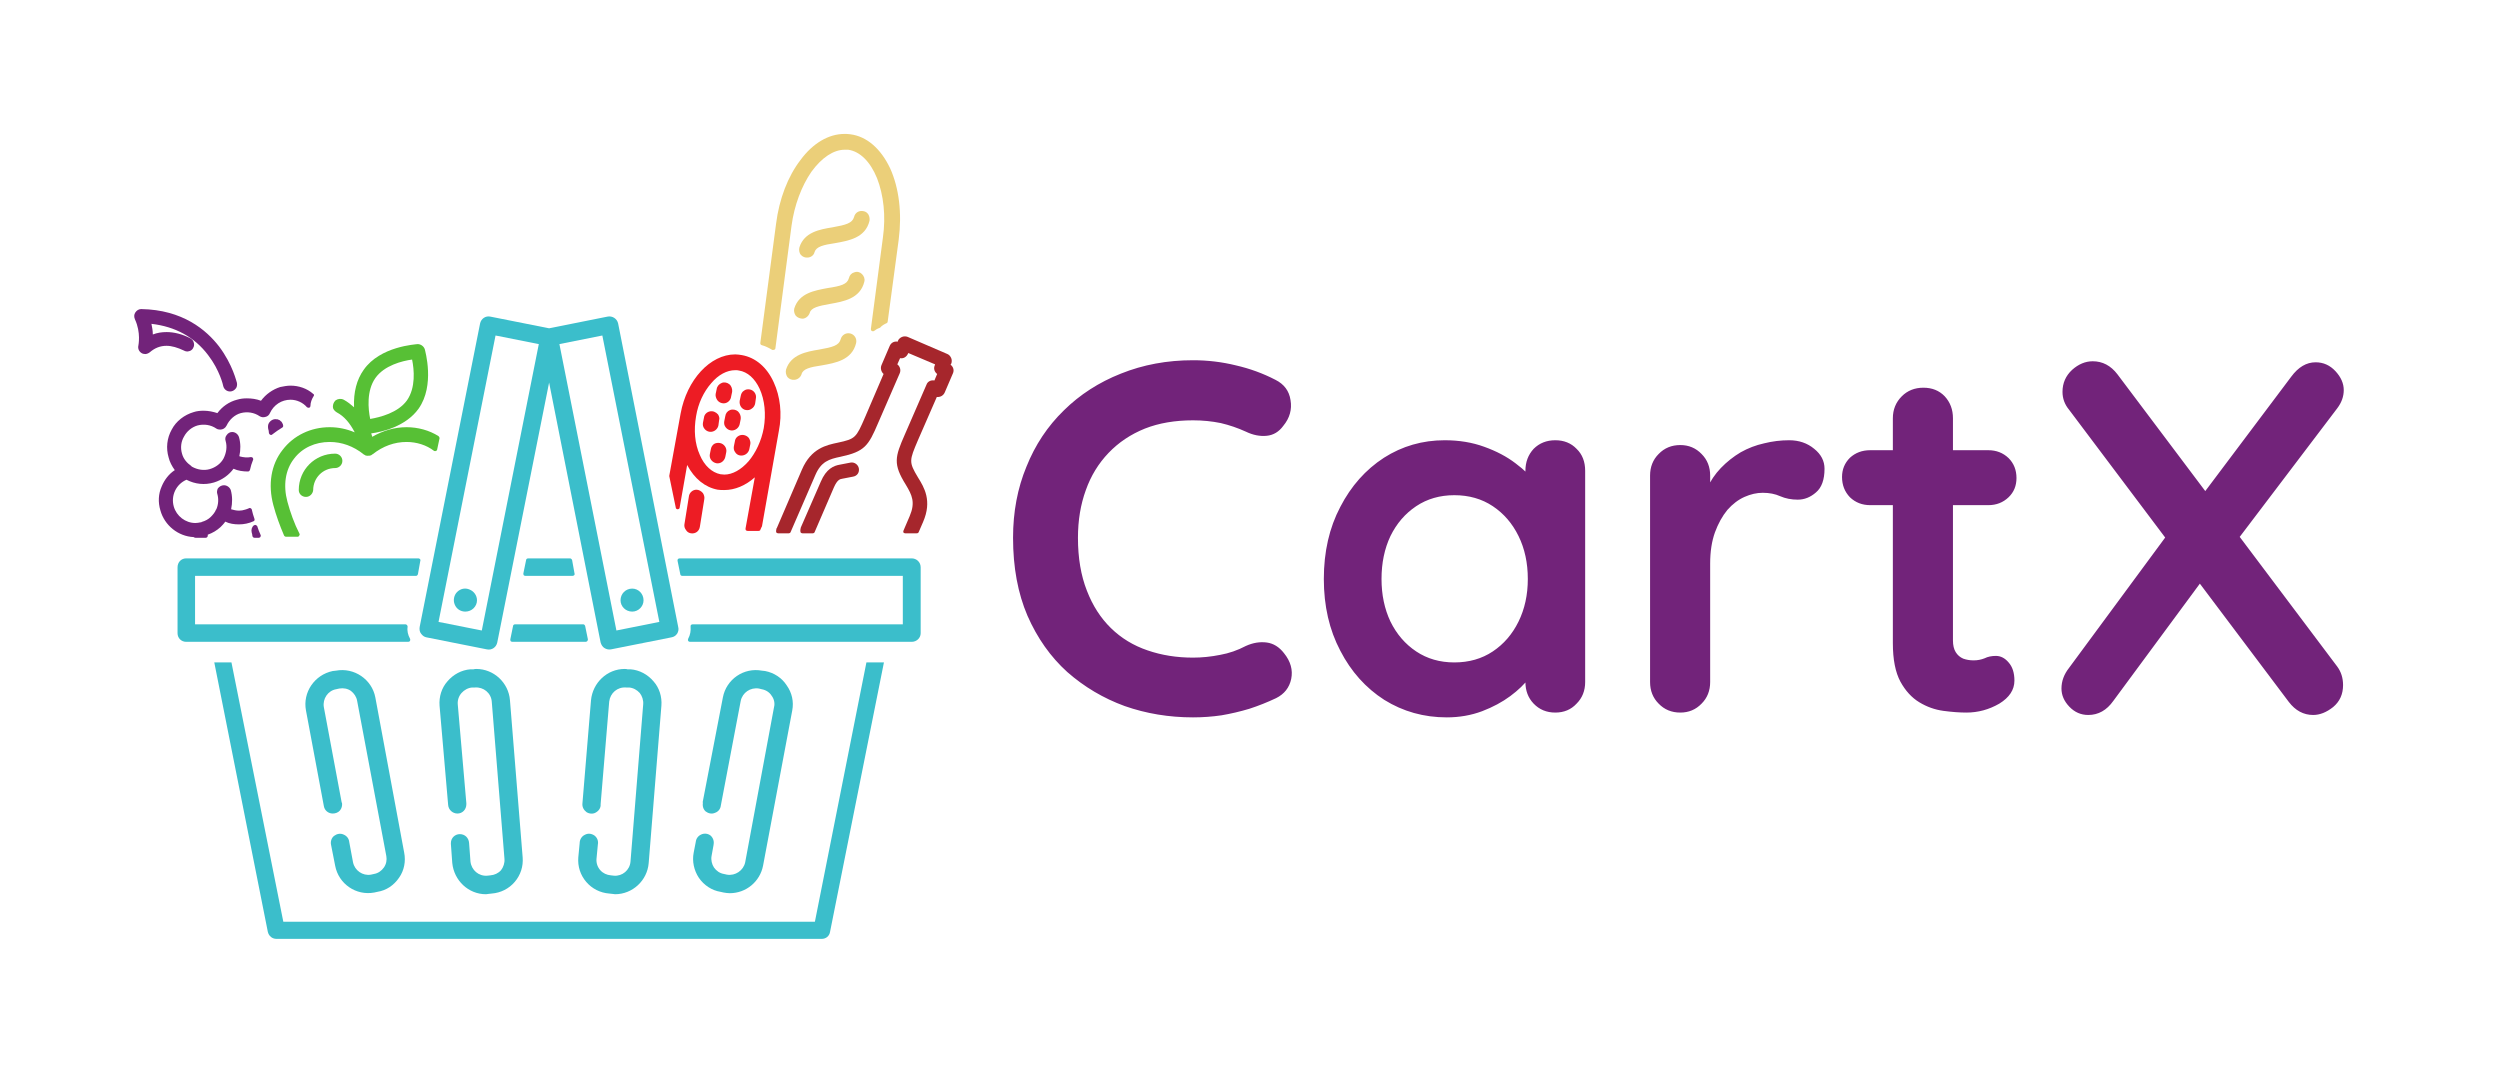 <svg xmlns="http://www.w3.org/2000/svg" version="1.1" xmlns:xlink="http://www.w3.org/1999/xlink" xmlns:svgjs="http://svgjs.dev/svgjs" viewBox="0 0 7.28 3.125"><g transform="matrix(1,0,0,1,2.892,1.049)"><rect width="7.28" height="7.28" x="-2.892" y="-3.127" fill="#ffffff"></rect><g><path d=" M 0.822 0.057 Q 0.86 0.076 0.866 0.116 Q 0.873 0.157 0.845 0.191 Q 0.826 0.217 0.797 0.22 Q 0.767 0.223 0.736 0.208 Q 0.701 0.192 0.663 0.183 Q 0.624 0.175 0.582 0.175 Q 0.503 0.175 0.442 0.199 Q 0.38 0.224 0.336 0.27 Q 0.292 0.316 0.27 0.378 Q 0.247 0.441 0.247 0.517 Q 0.247 0.605 0.273 0.671 Q 0.298 0.736 0.343 0.78 Q 0.388 0.824 0.45 0.845 Q 0.511 0.866 0.582 0.866 Q 0.621 0.866 0.661 0.858 Q 0.7 0.851 0.736 0.832 Q 0.767 0.818 0.797 0.822 Q 0.826 0.826 0.847 0.853 Q 0.876 0.889 0.868 0.928 Q 0.86 0.966 0.824 0.984 Q 0.786 1.002 0.746 1.015 Q 0.706 1.027 0.665 1.034 Q 0.624 1.04 0.582 1.04 Q 0.477 1.04 0.383 1.007 Q 0.29 0.973 0.216 0.908 Q 0.143 0.842 0.1 0.744 Q 0.058 0.646 0.058 0.517 Q 0.058 0.404 0.097 0.31 Q 0.135 0.215 0.206 0.146 Q 0.276 0.077 0.372 0.039 Q 0.469 -2.220446049250313e-16 0.582 -2.220446049250313e-16 Q 0.646 -2.220446049250313e-16 0.707 0.015 Q 0.768 0.029 0.822 0.057 M 1.637 0.233 Q 1.675 0.233 1.699 0.258 Q 1.724 0.282 1.724 0.322 L 1.724 0.937 Q 1.724 0.975 1.699 1 Q 1.675 1.026 1.637 1.026 Q 1.599 1.026 1.574 1 Q 1.55 0.975 1.55 0.937 L 1.55 0.866 L 1.582 0.879 Q 1.582 0.898 1.561 0.925 Q 1.541 0.952 1.506 0.978 Q 1.471 1.004 1.424 1.022 Q 1.376 1.04 1.321 1.04 Q 1.221 1.04 1.139 0.989 Q 1.058 0.937 1.011 0.846 Q 0.963 0.755 0.963 0.637 Q 0.963 0.518 1.011 0.427 Q 1.058 0.336 1.138 0.284 Q 1.218 0.233 1.315 0.233 Q 1.378 0.233 1.43 0.252 Q 1.483 0.271 1.521 0.3 Q 1.56 0.329 1.581 0.359 Q 1.602 0.388 1.602 0.409 L 1.55 0.428 L 1.55 0.322 Q 1.55 0.284 1.574 0.258 Q 1.599 0.233 1.637 0.233 M 1.343 0.88 Q 1.407 0.88 1.455 0.848 Q 1.503 0.816 1.53 0.761 Q 1.557 0.706 1.557 0.637 Q 1.557 0.567 1.53 0.512 Q 1.503 0.457 1.455 0.425 Q 1.407 0.393 1.343 0.393 Q 1.28 0.393 1.232 0.425 Q 1.184 0.457 1.157 0.512 Q 1.131 0.567 1.131 0.637 Q 1.131 0.706 1.157 0.761 Q 1.184 0.816 1.232 0.848 Q 1.28 0.88 1.343 0.88 M 2.001 1.026 Q 1.963 1.026 1.938 1 Q 1.913 0.975 1.913 0.937 L 1.913 0.336 Q 1.913 0.298 1.938 0.273 Q 1.963 0.247 2.001 0.247 Q 2.038 0.247 2.063 0.273 Q 2.088 0.298 2.088 0.336 L 2.088 0.473 L 2.078 0.375 Q 2.094 0.34 2.119 0.314 Q 2.145 0.287 2.177 0.268 Q 2.209 0.25 2.245 0.242 Q 2.281 0.233 2.318 0.233 Q 2.361 0.233 2.391 0.258 Q 2.421 0.282 2.421 0.316 Q 2.421 0.364 2.396 0.385 Q 2.372 0.406 2.343 0.406 Q 2.315 0.406 2.292 0.396 Q 2.27 0.386 2.241 0.386 Q 2.215 0.386 2.188 0.398 Q 2.161 0.41 2.138 0.436 Q 2.116 0.463 2.102 0.501 Q 2.088 0.54 2.088 0.592 L 2.088 0.937 Q 2.088 0.975 2.063 1 Q 2.038 1.026 2.001 1.026 M 2.554 0.262 L 2.898 0.262 Q 2.933 0.262 2.957 0.285 Q 2.98 0.308 2.98 0.343 Q 2.98 0.377 2.957 0.399 Q 2.933 0.422 2.898 0.422 L 2.554 0.422 Q 2.519 0.422 2.495 0.399 Q 2.472 0.375 2.472 0.34 Q 2.472 0.307 2.495 0.284 Q 2.519 0.262 2.554 0.262 M 2.709 0.08 Q 2.747 0.08 2.771 0.105 Q 2.795 0.131 2.795 0.169 L 2.795 0.816 Q 2.795 0.837 2.803 0.85 Q 2.811 0.863 2.825 0.869 Q 2.839 0.874 2.855 0.874 Q 2.872 0.874 2.887 0.868 Q 2.901 0.861 2.92 0.861 Q 2.941 0.861 2.957 0.88 Q 2.974 0.899 2.974 0.933 Q 2.974 0.973 2.93 1 Q 2.885 1.026 2.834 1.026 Q 2.804 1.026 2.767 1.021 Q 2.73 1.016 2.697 0.996 Q 2.664 0.976 2.642 0.936 Q 2.62 0.895 2.62 0.824 L 2.62 0.169 Q 2.62 0.131 2.646 0.105 Q 2.671 0.08 2.709 0.08 M 3.851 0.006 Q 3.885 0.006 3.909 0.032 Q 3.933 0.058 3.933 0.087 Q 3.933 0.115 3.914 0.14 L 3.622 0.525 L 3.523 0.39 L 3.78 0.048 Q 3.811 0.006 3.851 0.006 M 3.202 0.003 Q 3.245 0.003 3.274 0.041 L 3.914 0.892 Q 3.931 0.915 3.931 0.946 Q 3.931 0.986 3.902 1.01 Q 3.873 1.033 3.844 1.033 Q 3.802 1.033 3.773 0.995 L 3.133 0.144 Q 3.114 0.121 3.114 0.092 Q 3.114 0.054 3.142 0.028 Q 3.17 0.003 3.202 0.003 M 3.189 1.033 Q 3.157 1.033 3.134 1.009 Q 3.111 0.985 3.111 0.956 Q 3.111 0.924 3.133 0.896 L 3.428 0.496 L 3.524 0.637 L 3.262 0.992 Q 3.233 1.033 3.189 1.033" fill="#72237a" fill-rule="nonzero"></path></g><g></g><g clip-path="url(#SvgjsClipPath1003)"><g clip-path="url(#a2a4504b7-7c54-41ff-8e47-d64c79d508013bac9c03-95f9-4532-87ab-418c8c34c90d)"><path d=" M -0.674 -0.044 C -0.663 -0.041 -0.653 -0.036 -0.643 -0.03 C -0.642 -0.03 -0.641 -0.03 -0.64 -0.03 C -0.637 -0.03 -0.634 -0.032 -0.634 -0.035 L -0.587 -0.392 C -0.579 -0.451 -0.558 -0.507 -0.529 -0.549 C -0.499 -0.59 -0.465 -0.613 -0.432 -0.613 C -0.429 -0.613 -0.426 -0.613 -0.422 -0.613 C -0.388 -0.608 -0.358 -0.579 -0.338 -0.53 C -0.319 -0.481 -0.312 -0.42 -0.321 -0.357 L -0.356 -0.091 C -0.356 -0.088 -0.355 -0.086 -0.353 -0.085 C -0.351 -0.084 -0.349 -0.084 -0.347 -0.085 C -0.342 -0.089 -0.337 -0.092 -0.331 -0.094 C -0.33 -0.094 -0.33 -0.095 -0.329 -0.095 C -0.324 -0.101 -0.317 -0.105 -0.31 -0.108 C -0.308 -0.109 -0.307 -0.111 -0.307 -0.113 L -0.275 -0.351 C -0.265 -0.428 -0.274 -0.502 -0.3 -0.559 C -0.327 -0.616 -0.368 -0.652 -0.416 -0.658 C -0.422 -0.659 -0.428 -0.659 -0.433 -0.659 C -0.479 -0.659 -0.525 -0.632 -0.561 -0.583 C -0.598 -0.535 -0.623 -0.469 -0.632 -0.398 L -0.678 -0.05 C -0.678 -0.047 -0.677 -0.045 -0.674 -0.044" fill="#ebcf79" transform="matrix(1,0,0,1,0,0)" fill-rule="nonzero"></path></g><g clip-path="url(#a2a4504b7-7c54-41ff-8e47-d64c79d508013bac9c03-95f9-4532-87ab-418c8c34c90d)"><path d=" M -0.539 -0.299 C -0.547 -0.298 -0.555 -0.301 -0.56 -0.307 C -0.565 -0.313 -0.566 -0.322 -0.564 -0.329 C -0.55 -0.373 -0.505 -0.381 -0.468 -0.387 C -0.429 -0.394 -0.41 -0.399 -0.405 -0.417 C -0.402 -0.43 -0.39 -0.437 -0.377 -0.434 C -0.371 -0.433 -0.366 -0.429 -0.363 -0.424 C -0.36 -0.418 -0.359 -0.412 -0.36 -0.406 C -0.372 -0.356 -0.421 -0.348 -0.46 -0.341 C -0.494 -0.336 -0.515 -0.331 -0.52 -0.315 C -0.522 -0.306 -0.53 -0.3 -0.539 -0.299" fill="#ebcf79" transform="matrix(1,0,0,1,0,0)" fill-rule="nonzero"></path></g><g clip-path="url(#a2a4504b7-7c54-41ff-8e47-d64c79d508013bac9c03-95f9-4532-87ab-418c8c34c90d)"><path d=" M -0.554 -0.121 C -0.562 -0.121 -0.57 -0.124 -0.575 -0.13 C -0.579 -0.136 -0.581 -0.144 -0.579 -0.151 C -0.565 -0.196 -0.519 -0.203 -0.483 -0.21 C -0.443 -0.216 -0.425 -0.221 -0.42 -0.239 C -0.418 -0.248 -0.412 -0.254 -0.404 -0.256 C -0.396 -0.259 -0.388 -0.257 -0.382 -0.251 C -0.376 -0.245 -0.373 -0.237 -0.375 -0.229 C -0.387 -0.179 -0.436 -0.171 -0.475 -0.164 C -0.509 -0.158 -0.53 -0.153 -0.534 -0.138 C -0.537 -0.129 -0.545 -0.122 -0.554 -0.121" fill="#ebcf79" transform="matrix(1,0,0,1,0,0)" fill-rule="nonzero"></path></g><g clip-path="url(#a2a4504b7-7c54-41ff-8e47-d64c79d508013bac9c03-95f9-4532-87ab-418c8c34c90d)"><path d=" M -0.578 0.057 C -0.586 0.058 -0.594 0.055 -0.599 0.049 C -0.603 0.043 -0.605 0.035 -0.603 0.027 C -0.589 -0.017 -0.543 -0.025 -0.507 -0.031 C -0.467 -0.038 -0.449 -0.043 -0.444 -0.061 C -0.441 -0.073 -0.429 -0.081 -0.416 -0.078 C -0.404 -0.075 -0.396 -0.063 -0.399 -0.05 C -0.411 -0 -0.46 0.008 -0.499 0.015 C -0.533 0.02 -0.554 0.025 -0.558 0.041 C -0.561 0.05 -0.569 0.056 -0.578 0.057" fill="#ebcf79" transform="matrix(1,0,0,1,0,0)" fill-rule="nonzero"></path></g><g clip-path="url(#a2a4504b7-7c54-41ff-8e47-d64c79d508013bac9c03-95f9-4532-87ab-418c8c34c90d)"><path d=" M -0.92 0.796 C -0.924 0.802 -0.93 0.806 -0.937 0.807 L -1.113 0.842 C -1.119 0.843 -1.126 0.842 -1.132 0.838 C -1.137 0.835 -1.141 0.829 -1.143 0.822 L -1.293 0.065 L -1.444 0.822 C -1.447 0.836 -1.46 0.845 -1.474 0.842 L -1.65 0.807 C -1.656 0.806 -1.662 0.802 -1.666 0.796 C -1.67 0.791 -1.671 0.784 -1.67 0.777 L -1.494 -0.107 C -1.491 -0.121 -1.478 -0.13 -1.464 -0.127 L -1.293 -0.093 L -1.123 -0.127 C -1.109 -0.13 -1.095 -0.121 -1.092 -0.107 L -0.917 0.777 C -0.915 0.784 -0.917 0.791 -0.92 0.796 M -1.449 -0.072 L -1.615 0.762 L -1.489 0.787 L -1.323 -0.047 Z M -1.138 -0.072 L -1.263 -0.047 L -1.097 0.787 L -0.972 0.762 Z" fill="#3bbecb" transform="matrix(1,0,0,1,0,0)" fill-rule="nonzero"></path></g><g clip-path="url(#a2a4504b7-7c54-41ff-8e47-d64c79d508013bac9c03-95f9-4532-87ab-418c8c34c90d)"><path d=" M -1.225 0.628 L -1.362 0.628 C -1.364 0.628 -1.366 0.627 -1.367 0.626 C -1.368 0.624 -1.368 0.622 -1.368 0.621 L -1.36 0.582 C -1.36 0.579 -1.357 0.577 -1.354 0.577 L -1.232 0.577 C -1.23 0.577 -1.227 0.579 -1.226 0.582 L -1.219 0.621 C -1.218 0.623 -1.219 0.625 -1.22 0.626 C -1.221 0.627 -1.223 0.628 -1.225 0.628" fill="#3bbecb" transform="matrix(1,0,0,1,0,0)" fill-rule="nonzero"></path></g><g clip-path="url(#a2a4504b7-7c54-41ff-8e47-d64c79d508013bac9c03-95f9-4532-87ab-418c8c34c90d)"><path d=" M -1.4 0.82 C -1.402 0.82 -1.404 0.819 -1.405 0.818 C -1.406 0.816 -1.406 0.814 -1.406 0.813 L -1.398 0.774 C -1.398 0.771 -1.395 0.769 -1.392 0.769 L -1.194 0.769 C -1.191 0.769 -1.189 0.771 -1.188 0.774 L -1.18 0.813 C -1.18 0.815 -1.181 0.817 -1.182 0.818 C -1.183 0.819 -1.185 0.82 -1.186 0.82 L -1.4 0.82 Z" fill="#3bbecb" transform="matrix(1,0,0,1,0,0)" fill-rule="nonzero"></path></g><g clip-path="url(#a2a4504b7-7c54-41ff-8e47-d64c79d508013bac9c03-95f9-4532-87ab-418c8c34c90d)"><path d=" M -1.537 0.732 C -1.551 0.732 -1.563 0.724 -1.568 0.711 C -1.573 0.699 -1.57 0.684 -1.561 0.675 C -1.551 0.665 -1.537 0.662 -1.524 0.668 C -1.512 0.673 -1.503 0.685 -1.503 0.699 C -1.503 0.717 -1.518 0.732 -1.537 0.732" fill="#3bbecb" transform="matrix(1,0,0,1,0,0)" fill-rule="nonzero"></path></g><g clip-path="url(#a2a4504b7-7c54-41ff-8e47-d64c79d508013bac9c03-95f9-4532-87ab-418c8c34c90d)"><path d=" M -1.051 0.665 C -1.033 0.665 -1.018 0.68 -1.018 0.699 C -1.018 0.717 -1.033 0.732 -1.051 0.732 C -1.07 0.732 -1.085 0.717 -1.085 0.699 C -1.085 0.68 -1.07 0.665 -1.051 0.665" fill="#3bbecb" transform="matrix(1,0,0,1,0,0)" fill-rule="nonzero"></path></g><g clip-path="url(#a2a4504b7-7c54-41ff-8e47-d64c79d508013bac9c03-95f9-4532-87ab-418c8c34c90d)"><path d=" M -1.171 0.99 C -1.166 0.939 -1.124 0.899 -1.073 0.899 C -1.07 0.899 -1.067 0.899 -1.065 0.9 L -1.056 0.9 C -1.03 0.902 -1.006 0.915 -0.989 0.935 C -0.972 0.954 -0.964 0.98 -0.966 1.006 L -1.003 1.464 C -1.007 1.515 -1.05 1.555 -1.101 1.555 C -1.103 1.555 -1.106 1.554 -1.109 1.554 L -1.118 1.553 C -1.144 1.551 -1.168 1.539 -1.185 1.519 C -1.202 1.499 -1.21 1.474 -1.208 1.448 L -1.204 1.406 C -1.204 1.396 -1.198 1.386 -1.189 1.382 C -1.18 1.377 -1.17 1.378 -1.161 1.384 C -1.153 1.39 -1.149 1.4 -1.151 1.41 L -1.155 1.452 C -1.156 1.464 -1.152 1.476 -1.144 1.485 C -1.136 1.494 -1.125 1.499 -1.113 1.5 L -1.104 1.501 C -1.08 1.503 -1.058 1.485 -1.056 1.46 L -1.019 1.002 C -1.018 0.99 -1.022 0.978 -1.029 0.969 C -1.037 0.96 -1.048 0.954 -1.06 0.953 L -1.069 0.953 C -1.094 0.951 -1.115 0.969 -1.118 0.994 L -1.143 1.293 C -1.142 1.303 -1.148 1.312 -1.157 1.317 C -1.165 1.322 -1.176 1.321 -1.184 1.316 C -1.192 1.31 -1.197 1.301 -1.196 1.291 L -1.196 1.291 Z" fill="#3bbecb" transform="matrix(1,0,0,1,0,0)" fill-rule="nonzero"></path></g><g clip-path="url(#a2a4504b7-7c54-41ff-8e47-d64c79d508013bac9c03-95f9-4532-87ab-418c8c34c90d)"><path d=" M -1.56 1.32 C -1.574 1.32 -1.586 1.309 -1.587 1.295 L -1.587 1.295 L -1.612 1.006 C -1.614 0.98 -1.606 0.954 -1.589 0.935 C -1.572 0.915 -1.548 0.902 -1.522 0.9 L -1.513 0.9 C -1.51 0.899 -1.507 0.899 -1.505 0.899 C -1.454 0.899 -1.411 0.939 -1.407 0.99 L -1.37 1.448 C -1.368 1.474 -1.376 1.499 -1.393 1.519 C -1.41 1.539 -1.434 1.551 -1.46 1.553 L -1.469 1.554 C -1.471 1.554 -1.474 1.555 -1.477 1.555 C -1.528 1.555 -1.57 1.515 -1.575 1.464 L -1.579 1.409 C -1.579 1.408 -1.579 1.408 -1.579 1.407 L -1.579 1.406 L -1.579 1.406 C -1.579 1.391 -1.567 1.38 -1.553 1.38 C -1.538 1.38 -1.527 1.391 -1.526 1.406 L -1.526 1.406 L -1.522 1.46 C -1.519 1.485 -1.498 1.503 -1.473 1.501 L -1.464 1.5 C -1.452 1.499 -1.441 1.494 -1.433 1.485 C -1.426 1.476 -1.422 1.464 -1.423 1.452 L -1.46 0.994 C -1.462 0.969 -1.484 0.951 -1.509 0.953 L -1.517 0.953 C -1.529 0.954 -1.54 0.96 -1.548 0.969 C -1.556 0.978 -1.56 0.99 -1.559 1.002 L -1.534 1.29 C -1.534 1.291 -1.534 1.291 -1.534 1.292 L -1.534 1.292 L -1.534 1.292 L -1.534 1.293 C -1.534 1.308 -1.545 1.32 -1.56 1.32" fill="#3bbecb" transform="matrix(1,0,0,1,0,0)" fill-rule="nonzero"></path></g><g clip-path="url(#a2a4504b7-7c54-41ff-8e47-d64c79d508013bac9c03-95f9-4532-87ab-418c8c34c90d)"><path d=" M -1.923 1.32 C -1.936 1.32 -1.947 1.311 -1.949 1.298 L -2.001 1.02 C -2.011 0.967 -1.976 0.916 -1.923 0.905 L -1.914 0.904 C -1.861 0.894 -1.809 0.929 -1.799 0.982 L -1.715 1.434 C -1.71 1.459 -1.715 1.486 -1.73 1.507 C -1.745 1.529 -1.767 1.544 -1.793 1.548 L -1.802 1.55 C -1.855 1.56 -1.906 1.525 -1.916 1.472 L -1.928 1.411 L -1.928 1.411 C -1.93 1.402 -1.927 1.391 -1.919 1.385 C -1.911 1.379 -1.901 1.377 -1.892 1.381 C -1.882 1.385 -1.876 1.393 -1.875 1.403 L -1.875 1.403 L -1.864 1.462 C -1.859 1.486 -1.836 1.502 -1.812 1.498 L -1.803 1.496 C -1.791 1.494 -1.781 1.487 -1.774 1.477 C -1.767 1.467 -1.765 1.455 -1.767 1.444 L -1.852 0.992 C -1.854 0.98 -1.861 0.97 -1.87 0.963 C -1.88 0.956 -1.892 0.954 -1.904 0.956 L -1.913 0.958 C -1.937 0.962 -1.953 0.986 -1.949 1.01 L -1.897 1.288 L -1.896 1.289 L -1.896 1.289 C -1.895 1.297 -1.897 1.305 -1.902 1.311 C -1.907 1.317 -1.915 1.32 -1.923 1.32" fill="#3bbecb" transform="matrix(1,0,0,1,0,0)" fill-rule="nonzero"></path></g><g clip-path="url(#a2a4504b7-7c54-41ff-8e47-d64c79d508013bac9c03-95f9-4532-87ab-418c8c34c90d)"><path d=" M -0.787 0.982 C -0.777 0.929 -0.726 0.894 -0.673 0.904 L -0.664 0.905 C -0.638 0.91 -0.615 0.925 -0.601 0.947 C -0.586 0.968 -0.58 0.994 -0.585 1.02 L -0.67 1.472 C -0.679 1.518 -0.719 1.552 -0.767 1.552 C -0.773 1.552 -0.779 1.551 -0.785 1.55 L -0.794 1.548 C -0.819 1.544 -0.842 1.529 -0.857 1.507 C -0.871 1.486 -0.877 1.459 -0.872 1.434 L -0.866 1.403 C -0.865 1.393 -0.859 1.385 -0.85 1.381 C -0.841 1.377 -0.831 1.378 -0.823 1.384 C -0.816 1.39 -0.812 1.4 -0.814 1.41 L -0.814 1.41 C -0.814 1.41 -0.814 1.411 -0.814 1.411 L -0.82 1.444 C -0.822 1.455 -0.819 1.468 -0.813 1.477 C -0.806 1.487 -0.796 1.494 -0.784 1.496 L -0.775 1.498 C -0.751 1.502 -0.727 1.486 -0.722 1.462 L -0.638 1.01 C -0.635 0.999 -0.638 0.986 -0.645 0.977 C -0.651 0.967 -0.662 0.96 -0.674 0.958 L -0.682 0.956 C -0.707 0.952 -0.73 0.968 -0.735 0.992 L -0.793 1.297 C -0.794 1.307 -0.801 1.315 -0.81 1.318 C -0.819 1.322 -0.829 1.32 -0.837 1.314 C -0.844 1.308 -0.847 1.298 -0.845 1.288 L -0.846 1.288 Z" fill="#3bbecb" transform="matrix(1,0,0,1,0,0)" fill-rule="nonzero"></path></g><g clip-path="url(#a2a4504b7-7c54-41ff-8e47-d64c79d508013bac9c03-95f9-4532-87ab-418c8c34c90d)"><path d=" M -0.883 0.82 C -0.885 0.82 -0.887 0.819 -0.888 0.817 C -0.889 0.816 -0.889 0.813 -0.888 0.811 C -0.882 0.8 -0.88 0.788 -0.881 0.776 C -0.881 0.774 -0.881 0.772 -0.88 0.771 C -0.879 0.77 -0.877 0.769 -0.875 0.769 L -0.263 0.769 L -0.263 0.628 L -0.905 0.628 C -0.908 0.628 -0.911 0.626 -0.911 0.623 L -0.919 0.584 C -0.919 0.582 -0.919 0.581 -0.918 0.579 C -0.917 0.578 -0.915 0.577 -0.913 0.577 L -0.237 0.577 C -0.223 0.577 -0.211 0.588 -0.211 0.603 L -0.211 0.795 C -0.211 0.809 -0.223 0.82 -0.237 0.82 L -0.321 0.82 Z" fill="#3bbecb" transform="matrix(1,0,0,1,0,0)" fill-rule="nonzero"></path></g><g clip-path="url(#a2a4504b7-7c54-41ff-8e47-d64c79d508013bac9c03-95f9-4532-87ab-418c8c34c90d)"><path d=" M -2.35 0.577 L -1.673 0.577 C -1.672 0.577 -1.67 0.578 -1.669 0.579 C -1.668 0.58 -1.667 0.582 -1.668 0.584 L -1.675 0.623 C -1.676 0.626 -1.678 0.628 -1.681 0.628 L -2.324 0.628 L -2.324 0.769 L -1.711 0.769 C -1.71 0.769 -1.708 0.77 -1.707 0.771 C -1.706 0.772 -1.705 0.774 -1.705 0.776 C -1.707 0.788 -1.704 0.8 -1.698 0.811 C -1.697 0.813 -1.697 0.815 -1.698 0.817 C -1.699 0.819 -1.701 0.82 -1.703 0.82 L -2.35 0.82 C -2.364 0.82 -2.375 0.809 -2.375 0.795 L -2.375 0.603 C -2.375 0.588 -2.364 0.577 -2.35 0.577" fill="#3bbecb" transform="matrix(1,0,0,1,0,0)" fill-rule="nonzero"></path></g><g clip-path="url(#a2a4504b7-7c54-41ff-8e47-d64c79d508013bac9c03-95f9-4532-87ab-418c8c34c90d)"><path d=" M -2.067 1.635 L -0.519 1.635 L -0.369 0.88 L -0.318 0.88 L -0.475 1.665 C -0.477 1.677 -0.487 1.685 -0.499 1.685 L -2.087 1.685 C -2.099 1.685 -2.109 1.677 -2.112 1.665 L -2.268 0.88 L -2.218 0.88 Z" fill="#3bbecb" transform="matrix(1,0,0,1,0,0)" fill-rule="nonzero"></path></g><g clip-path="url(#a2a4504b7-7c54-41ff-8e47-d64c79d508013bac9c03-95f9-4532-87ab-418c8c34c90d)"><path d=" M -1.916 0.272 C -1.905 0.272 -1.895 0.281 -1.895 0.293 C -1.895 0.305 -1.905 0.314 -1.916 0.314 C -1.952 0.314 -1.98 0.343 -1.98 0.378 C -1.981 0.389 -1.99 0.398 -2.001 0.398 C -2.013 0.398 -2.022 0.389 -2.022 0.378 C -2.022 0.319 -1.975 0.272 -1.916 0.272" fill="#57c035" transform="matrix(1,0,0,1,0,0)" fill-rule="nonzero"></path></g><g clip-path="url(#a2a4504b7-7c54-41ff-8e47-d64c79d508013bac9c03-95f9-4532-87ab-418c8c34c90d)"><path d=" M -0.801 0.158 C -0.798 0.163 -0.796 0.169 -0.798 0.175 L -0.8 0.19 C -0.802 0.199 -0.809 0.206 -0.818 0.208 C -0.827 0.21 -0.836 0.206 -0.841 0.199 C -0.845 0.194 -0.846 0.188 -0.845 0.182 L -0.842 0.167 C -0.841 0.158 -0.834 0.151 -0.825 0.149 C -0.816 0.147 -0.807 0.151 -0.801 0.158" fill="#ed1c24" transform="matrix(1,0,0,1,0,0)" fill-rule="nonzero"></path></g><g clip-path="url(#a2a4504b7-7c54-41ff-8e47-d64c79d508013bac9c03-95f9-4532-87ab-418c8c34c90d)"><path d=" M -0.822 0.259 C -0.821 0.253 -0.818 0.248 -0.813 0.244 C -0.808 0.241 -0.802 0.24 -0.796 0.241 C -0.784 0.243 -0.775 0.255 -0.777 0.267 L -0.78 0.282 C -0.783 0.294 -0.794 0.302 -0.806 0.3 C -0.819 0.297 -0.827 0.286 -0.825 0.274 Z" fill="#ed1c24" transform="matrix(1,0,0,1,0,0)" fill-rule="nonzero"></path></g><g clip-path="url(#a2a4504b7-7c54-41ff-8e47-d64c79d508013bac9c03-95f9-4532-87ab-418c8c34c90d)"><path d=" M -0.752 0.236 C -0.751 0.227 -0.744 0.22 -0.735 0.218 C -0.726 0.216 -0.716 0.22 -0.711 0.227 C -0.708 0.232 -0.706 0.239 -0.707 0.244 L -0.71 0.259 C -0.712 0.268 -0.719 0.275 -0.728 0.277 C -0.737 0.279 -0.746 0.276 -0.751 0.268 C -0.755 0.263 -0.756 0.257 -0.755 0.251 Z" fill="#ed1c24" transform="matrix(1,0,0,1,0,0)" fill-rule="nonzero"></path></g><g clip-path="url(#a2a4504b7-7c54-41ff-8e47-d64c79d508013bac9c03-95f9-4532-87ab-418c8c34c90d)"><path d=" M -0.735 0.171 L -0.738 0.186 C -0.74 0.195 -0.747 0.202 -0.756 0.204 C -0.765 0.206 -0.774 0.202 -0.779 0.195 C -0.783 0.19 -0.784 0.184 -0.783 0.178 L -0.78 0.163 C -0.779 0.155 -0.774 0.148 -0.766 0.145 C -0.758 0.142 -0.749 0.144 -0.743 0.149 C -0.737 0.155 -0.734 0.163 -0.735 0.171" fill="#ed1c24" transform="matrix(1,0,0,1,0,0)" fill-rule="nonzero"></path></g><g clip-path="url(#a2a4504b7-7c54-41ff-8e47-d64c79d508013bac9c03-95f9-4532-87ab-418c8c34c90d)"><path d=" M -0.763 0.106 C -0.764 0.115 -0.771 0.123 -0.78 0.125 C -0.789 0.127 -0.799 0.123 -0.804 0.115 C -0.807 0.11 -0.809 0.104 -0.808 0.098 L -0.805 0.084 C -0.804 0.076 -0.798 0.069 -0.79 0.066 C -0.783 0.063 -0.774 0.065 -0.768 0.07 C -0.762 0.075 -0.759 0.084 -0.76 0.092 Z" fill="#ed1c24" transform="matrix(1,0,0,1,0,0)" fill-rule="nonzero"></path></g><g clip-path="url(#a2a4504b7-7c54-41ff-8e47-d64c79d508013bac9c03-95f9-4532-87ab-418c8c34c90d)"><path d=" M -0.693 0.126 C -0.694 0.132 -0.698 0.138 -0.703 0.141 C -0.708 0.145 -0.714 0.146 -0.72 0.145 C -0.732 0.143 -0.74 0.131 -0.738 0.118 L -0.735 0.104 C -0.734 0.098 -0.731 0.092 -0.726 0.089 C -0.721 0.085 -0.715 0.084 -0.709 0.085 C -0.697 0.087 -0.688 0.099 -0.691 0.112 Z" fill="#ed1c24" transform="matrix(1,0,0,1,0,0)" fill-rule="nonzero"></path></g><g clip-path="url(#a2a4504b7-7c54-41ff-8e47-d64c79d508013bac9c03-95f9-4532-87ab-418c8c34c90d)"><path d=" M -0.864 0.377 C -0.857 0.377 -0.85 0.381 -0.845 0.387 C -0.842 0.392 -0.84 0.398 -0.841 0.404 L -0.854 0.485 C -0.856 0.498 -0.867 0.506 -0.88 0.504 C -0.886 0.503 -0.891 0.5 -0.894 0.495 C -0.898 0.49 -0.9 0.484 -0.899 0.478 L -0.886 0.397 C -0.885 0.386 -0.875 0.377 -0.864 0.377" fill="#ed1c24" transform="matrix(1,0,0,1,0,0)" fill-rule="nonzero"></path></g><g clip-path="url(#a2a4504b7-7c54-41ff-8e47-d64c79d508013bac9c03-95f9-4532-87ab-418c8c34c90d)"><path d=" M -1.932 0.195 C -1.907 0.195 -1.883 0.2 -1.859 0.21 C -1.873 0.183 -1.89 0.163 -1.911 0.152 C -1.916 0.149 -1.92 0.145 -1.922 0.14 C -1.924 0.131 -1.921 0.123 -1.915 0.117 C -1.908 0.112 -1.899 0.111 -1.891 0.115 C -1.88 0.121 -1.87 0.129 -1.861 0.137 C -1.863 0.093 -1.853 0.056 -1.833 0.028 C -1.785 -0.041 -1.681 -0.046 -1.676 -0.047 C -1.667 -0.047 -1.658 -0.041 -1.655 -0.032 C -1.654 -0.027 -1.625 0.073 -1.673 0.141 C -1.71 0.193 -1.78 0.209 -1.811 0.213 C -1.81 0.217 -1.809 0.22 -1.808 0.223 C -1.777 0.205 -1.743 0.195 -1.708 0.195 C -1.675 0.195 -1.642 0.204 -1.615 0.221 C -1.613 0.223 -1.612 0.225 -1.612 0.227 L -1.619 0.26 C -1.619 0.262 -1.621 0.264 -1.623 0.264 C -1.624 0.265 -1.626 0.265 -1.628 0.264 C -1.65 0.247 -1.679 0.238 -1.708 0.238 C -1.743 0.238 -1.777 0.25 -1.807 0.274 L -1.807 0.274 L -1.808 0.274 L -1.809 0.275 C -1.809 0.275 -1.809 0.275 -1.809 0.275 L -1.809 0.275 L -1.81 0.276 L -1.811 0.276 L -1.811 0.276 L -1.811 0.277 L -1.813 0.277 L -1.813 0.277 C -1.813 0.277 -1.814 0.277 -1.814 0.278 L -1.815 0.278 L -1.815 0.278 L -1.816 0.278 C -1.816 0.278 -1.816 0.278 -1.816 0.278 L -1.819 0.278 L -1.82 0.278 L -1.82 0.279 C -1.821 0.279 -1.821 0.278 -1.822 0.278 C -1.822 0.278 -1.823 0.278 -1.823 0.278 L -1.823 0.278 L -1.824 0.278 C -1.824 0.278 -1.824 0.278 -1.825 0.278 L -1.825 0.278 L -1.828 0.277 L -1.828 0.277 L -1.829 0.277 C -1.829 0.277 -1.829 0.277 -1.829 0.276 L -1.832 0.275 L -1.832 0.275 C -1.832 0.275 -1.833 0.275 -1.833 0.274 L -1.833 0.274 L -1.833 0.274 C -1.863 0.25 -1.897 0.238 -1.932 0.238 C -1.974 0.238 -2.012 0.255 -2.036 0.287 C -2.061 0.319 -2.068 0.364 -2.055 0.412 C -2.047 0.442 -2.035 0.476 -2.02 0.505 C -2.019 0.507 -2.019 0.509 -2.021 0.511 C -2.022 0.513 -2.023 0.514 -2.025 0.514 L -2.059 0.514 C -2.062 0.514 -2.064 0.512 -2.065 0.51 C -2.077 0.482 -2.088 0.452 -2.096 0.422 C -2.112 0.362 -2.103 0.304 -2.069 0.261 C -2.037 0.219 -1.987 0.195 -1.932 0.195 M -1.814 0.171 C -1.785 0.166 -1.733 0.153 -1.707 0.117 C -1.681 0.08 -1.686 0.027 -1.692 -0.002 C -1.721 0.002 -1.773 0.015 -1.799 0.052 C -1.825 0.089 -1.82 0.142 -1.814 0.171" fill="#57c035" transform="matrix(1,0,0,1,0,0)" fill-rule="nonzero"></path></g><g clip-path="url(#a2a4504b7-7c54-41ff-8e47-d64c79d508013bac9c03-95f9-4532-87ab-418c8c34c90d)"><path d=" M -2.099 0.216 C -2.101 0.218 -2.103 0.218 -2.105 0.217 C -2.107 0.216 -2.108 0.215 -2.109 0.212 L -2.109 0.211 C -2.109 0.207 -2.11 0.203 -2.111 0.2 C -2.112 0.194 -2.112 0.188 -2.109 0.183 C -2.104 0.175 -2.095 0.17 -2.086 0.172 L -2.086 0.172 L -2.085 0.172 C -2.084 0.172 -2.084 0.172 -2.083 0.172 C -2.082 0.172 -2.082 0.173 -2.082 0.173 L -2.081 0.173 C -2.081 0.173 -2.08 0.173 -2.08 0.174 L -2.078 0.174 C -2.078 0.175 -2.077 0.175 -2.076 0.176 C -2.075 0.177 -2.075 0.177 -2.074 0.178 L -2.074 0.178 L -2.073 0.178 C -2.073 0.179 -2.072 0.18 -2.072 0.18 L -2.071 0.181 L -2.071 0.181 C -2.07 0.183 -2.069 0.185 -2.068 0.187 C -2.068 0.188 -2.068 0.189 -2.068 0.19 L -2.067 0.19 C -2.067 0.192 -2.068 0.195 -2.07 0.196 C -2.08 0.202 -2.09 0.209 -2.099 0.216" fill="#72237a" transform="matrix(1,0,0,1,0,0)" fill-rule="nonzero"></path></g><g clip-path="url(#a2a4504b7-7c54-41ff-8e47-d64c79d508013bac9c03-95f9-4532-87ab-418c8c34c90d)"><path d=" M -2.498 -0.139 C -2.494 -0.145 -2.488 -0.149 -2.481 -0.149 C -2.36 -0.147 -2.291 -0.088 -2.254 -0.04 C -2.214 0.013 -2.203 0.064 -2.202 0.066 C -2.201 0.072 -2.202 0.079 -2.206 0.083 C -2.21 0.088 -2.216 0.091 -2.222 0.091 C -2.232 0.091 -2.24 0.084 -2.242 0.075 C -2.242 0.074 -2.252 0.029 -2.286 -0.015 C -2.326 -0.068 -2.382 -0.098 -2.451 -0.106 C -2.449 -0.096 -2.447 -0.086 -2.447 -0.075 C -2.434 -0.08 -2.421 -0.082 -2.407 -0.082 C -2.385 -0.082 -2.361 -0.076 -2.338 -0.064 C -2.333 -0.061 -2.329 -0.057 -2.328 -0.052 C -2.325 -0.044 -2.328 -0.035 -2.334 -0.03 C -2.34 -0.025 -2.349 -0.024 -2.356 -0.028 C -2.375 -0.037 -2.392 -0.042 -2.407 -0.042 C -2.425 -0.042 -2.441 -0.036 -2.456 -0.023 C -2.46 -0.02 -2.465 -0.018 -2.469 -0.018 C -2.473 -0.018 -2.477 -0.019 -2.48 -0.021 C -2.488 -0.026 -2.491 -0.035 -2.489 -0.043 C -2.489 -0.044 -2.481 -0.08 -2.499 -0.119 C -2.502 -0.126 -2.502 -0.133 -2.498 -0.139" fill="#72237a" transform="matrix(1,0,0,1,0,0)" fill-rule="nonzero"></path></g><g clip-path="url(#a2a4504b7-7c54-41ff-8e47-d64c79d508013bac9c03-95f9-4532-87ab-418c8c34c90d)"><path d=" M -2.138 0.517 L -2.151 0.517 C -2.154 0.517 -2.156 0.515 -2.157 0.512 C -2.157 0.509 -2.158 0.505 -2.159 0.502 C -2.161 0.494 -2.159 0.486 -2.153 0.481 C -2.151 0.48 -2.149 0.479 -2.147 0.48 C -2.146 0.48 -2.144 0.482 -2.143 0.483 C -2.14 0.492 -2.137 0.501 -2.133 0.509 C -2.132 0.511 -2.133 0.513 -2.134 0.515 C -2.135 0.516 -2.137 0.517 -2.138 0.517" fill="#72237a" transform="matrix(1,0,0,1,0,0)" fill-rule="nonzero"></path></g><g clip-path="url(#a2a4504b7-7c54-41ff-8e47-d64c79d508013bac9c03-95f9-4532-87ab-418c8c34c90d)"><path d=" M -2.383 0.32 C -2.391 0.309 -2.398 0.296 -2.401 0.283 C -2.409 0.256 -2.406 0.227 -2.392 0.202 C -2.379 0.177 -2.355 0.159 -2.328 0.151 C -2.319 0.148 -2.309 0.147 -2.299 0.147 C -2.285 0.147 -2.271 0.15 -2.259 0.154 C -2.245 0.135 -2.225 0.121 -2.202 0.115 C -2.192 0.112 -2.183 0.111 -2.173 0.111 C -2.159 0.111 -2.145 0.113 -2.132 0.118 C -2.118 0.099 -2.098 0.085 -2.076 0.078 C -2.066 0.076 -2.056 0.074 -2.046 0.074 C -2.022 0.074 -1.998 0.082 -1.98 0.098 C -1.977 0.099 -1.977 0.103 -1.979 0.105 C -1.984 0.113 -1.988 0.123 -1.988 0.133 C -1.988 0.135 -1.989 0.137 -1.991 0.138 C -1.994 0.139 -1.996 0.138 -1.998 0.137 C -2.01 0.123 -2.028 0.115 -2.046 0.115 C -2.072 0.115 -2.095 0.13 -2.106 0.154 C -2.108 0.159 -2.113 0.164 -2.119 0.165 C -2.125 0.167 -2.131 0.166 -2.136 0.163 C -2.152 0.152 -2.172 0.149 -2.191 0.154 C -2.209 0.159 -2.224 0.173 -2.232 0.19 C -2.236 0.198 -2.243 0.202 -2.251 0.202 C -2.255 0.202 -2.259 0.201 -2.262 0.199 C -2.278 0.188 -2.298 0.185 -2.317 0.19 C -2.334 0.195 -2.348 0.207 -2.356 0.222 C -2.365 0.237 -2.367 0.255 -2.362 0.272 C -2.358 0.287 -2.348 0.299 -2.335 0.308 C -2.335 0.309 -2.334 0.309 -2.333 0.31 C -2.317 0.319 -2.298 0.322 -2.281 0.317 C -2.264 0.312 -2.249 0.301 -2.241 0.286 C -2.233 0.27 -2.23 0.252 -2.235 0.235 C -2.237 0.229 -2.236 0.223 -2.232 0.218 C -2.228 0.212 -2.222 0.209 -2.216 0.209 C -2.207 0.209 -2.199 0.215 -2.196 0.224 C -2.191 0.242 -2.191 0.261 -2.195 0.279 L -2.194 0.28 C -2.183 0.283 -2.172 0.284 -2.161 0.282 C -2.159 0.282 -2.157 0.283 -2.156 0.284 C -2.155 0.286 -2.154 0.288 -2.155 0.29 C -2.159 0.3 -2.162 0.309 -2.164 0.319 C -2.165 0.322 -2.167 0.324 -2.17 0.324 C -2.184 0.324 -2.199 0.322 -2.212 0.316 C -2.226 0.335 -2.246 0.349 -2.269 0.356 C -2.296 0.364 -2.324 0.361 -2.349 0.348 C -2.379 0.361 -2.395 0.394 -2.386 0.426 C -2.378 0.454 -2.352 0.474 -2.323 0.474 C -2.318 0.474 -2.313 0.473 -2.308 0.472 C -2.308 0.472 -2.307 0.472 -2.306 0.472 L -2.306 0.472 L -2.305 0.471 C -2.294 0.468 -2.285 0.463 -2.278 0.456 C -2.272 0.45 -2.266 0.443 -2.263 0.435 L -2.262 0.434 L -2.262 0.434 C -2.256 0.42 -2.255 0.404 -2.259 0.39 C -2.261 0.385 -2.26 0.379 -2.258 0.374 C -2.254 0.368 -2.247 0.364 -2.24 0.364 C -2.231 0.364 -2.223 0.37 -2.22 0.378 C -2.215 0.396 -2.215 0.415 -2.219 0.434 C -2.212 0.436 -2.204 0.438 -2.196 0.438 C -2.19 0.438 -2.184 0.437 -2.178 0.435 C -2.175 0.434 -2.171 0.433 -2.167 0.431 C -2.166 0.43 -2.164 0.43 -2.162 0.431 C -2.161 0.431 -2.16 0.433 -2.159 0.434 C -2.157 0.444 -2.154 0.453 -2.151 0.462 C -2.15 0.465 -2.151 0.468 -2.154 0.469 C -2.167 0.475 -2.182 0.478 -2.196 0.478 C -2.21 0.478 -2.224 0.476 -2.236 0.47 C -2.24 0.476 -2.245 0.481 -2.25 0.486 C -2.261 0.496 -2.273 0.503 -2.287 0.508 C -2.287 0.51 -2.287 0.511 -2.287 0.512 C -2.288 0.515 -2.29 0.517 -2.293 0.517 L -2.323 0.517 C -2.325 0.517 -2.327 0.516 -2.328 0.515 C -2.373 0.513 -2.413 0.481 -2.425 0.437 C -2.432 0.414 -2.431 0.389 -2.421 0.367 C -2.413 0.348 -2.4 0.331 -2.383 0.32" fill="#72237a" transform="matrix(1,0,0,1,0,0)" fill-rule="nonzero"></path></g><g clip-path="url(#a2a4504b7-7c54-41ff-8e47-d64c79d508013bac9c03-95f9-4532-87ab-418c8c34c90d)"><path d=" M -0.223 0.504 L -0.256 0.504 C -0.258 0.504 -0.26 0.503 -0.261 0.502 C -0.262 0.5 -0.262 0.498 -0.261 0.496 L -0.243 0.454 C -0.226 0.414 -0.236 0.393 -0.254 0.363 C -0.292 0.302 -0.286 0.282 -0.257 0.216 L -0.194 0.071 C -0.191 0.062 -0.181 0.057 -0.171 0.059 L -0.163 0.04 C -0.171 0.034 -0.174 0.024 -0.17 0.015 L -0.169 0.012 L -0.247 -0.021 L -0.248 -0.019 C -0.252 -0.01 -0.261 -0.004 -0.271 -0.006 L -0.279 0.012 C -0.271 0.018 -0.268 0.029 -0.272 0.038 L -0.335 0.183 C -0.363 0.249 -0.374 0.266 -0.444 0.281 C -0.478 0.288 -0.501 0.295 -0.518 0.335 L -0.59 0.501 C -0.591 0.503 -0.593 0.504 -0.595 0.504 L -0.626 0.504 C -0.628 0.504 -0.63 0.503 -0.631 0.502 C -0.632 0.501 -0.632 0.499 -0.632 0.497 L -0.631 0.49 C -0.631 0.49 -0.631 0.49 -0.63 0.489 L -0.557 0.319 C -0.53 0.256 -0.485 0.247 -0.452 0.24 C -0.401 0.229 -0.399 0.226 -0.373 0.166 L -0.319 0.04 C -0.326 0.034 -0.329 0.023 -0.325 0.014 L -0.301 -0.042 C -0.297 -0.051 -0.288 -0.056 -0.278 -0.054 L -0.277 -0.057 C -0.275 -0.062 -0.27 -0.066 -0.265 -0.068 C -0.26 -0.07 -0.254 -0.07 -0.249 -0.068 L -0.133 -0.018 C -0.128 -0.016 -0.124 -0.011 -0.122 -0.006 C -0.12 -0.001 -0.12 0.005 -0.122 0.01 L -0.124 0.013 C -0.116 0.019 -0.113 0.029 -0.117 0.038 L -0.141 0.094 C -0.145 0.103 -0.154 0.108 -0.164 0.107 L -0.219 0.233 C -0.244 0.292 -0.246 0.296 -0.219 0.341 C -0.201 0.37 -0.177 0.409 -0.204 0.471 L -0.217 0.501 C -0.218 0.503 -0.22 0.504 -0.223 0.504" fill="#a6262c" transform="matrix(1,0,0,1,0,0)" fill-rule="nonzero"></path></g><g clip-path="url(#a2a4504b7-7c54-41ff-8e47-d64c79d508013bac9c03-95f9-4532-87ab-418c8c34c90d)"><path d=" M -0.446 0.304 L -0.415 0.298 C -0.404 0.296 -0.393 0.304 -0.391 0.315 C -0.389 0.327 -0.396 0.337 -0.408 0.339 L -0.439 0.345 C -0.446 0.346 -0.454 0.348 -0.464 0.371 L -0.52 0.501 C -0.521 0.503 -0.523 0.504 -0.525 0.504 L -0.555 0.504 C -0.558 0.504 -0.561 0.502 -0.561 0.5 C -0.562 0.495 -0.561 0.491 -0.56 0.487 L -0.502 0.354 C -0.486 0.316 -0.464 0.307 -0.446 0.304" fill="#a6262c" transform="matrix(1,0,0,1,0,0)" fill-rule="nonzero"></path></g><g clip-path="url(#a2a4504b7-7c54-41ff-8e47-d64c79d508013bac9c03-95f9-4532-87ab-418c8c34c90d)"><path d=" M -0.639 0.064 C -0.62 0.105 -0.614 0.156 -0.624 0.206 L -0.673 0.483 C -0.673 0.484 -0.673 0.484 -0.674 0.485 L -0.678 0.494 C -0.678 0.496 -0.681 0.497 -0.683 0.497 L -0.715 0.497 C -0.717 0.497 -0.719 0.496 -0.72 0.495 C -0.721 0.494 -0.721 0.492 -0.721 0.49 L -0.694 0.341 C -0.721 0.365 -0.752 0.378 -0.783 0.378 C -0.789 0.378 -0.796 0.378 -0.802 0.377 C -0.839 0.37 -0.87 0.345 -0.891 0.305 L -0.913 0.43 C -0.913 0.432 -0.916 0.434 -0.919 0.434 C -0.921 0.434 -0.924 0.432 -0.924 0.43 L -0.943 0.338 C -0.943 0.337 -0.943 0.337 -0.943 0.336 L -0.91 0.155 C -0.892 0.057 -0.824 -0.017 -0.751 -0.017 C -0.745 -0.017 -0.738 -0.016 -0.732 -0.015 C -0.692 -0.008 -0.659 0.02 -0.639 0.064 M -0.74 0.03 C -0.743 0.029 -0.747 0.029 -0.751 0.029 C -0.775 0.029 -0.8 0.042 -0.821 0.067 C -0.843 0.092 -0.859 0.126 -0.865 0.163 C -0.872 0.203 -0.869 0.243 -0.854 0.276 C -0.841 0.307 -0.819 0.327 -0.794 0.332 C -0.79 0.332 -0.786 0.333 -0.783 0.333 C -0.759 0.333 -0.734 0.319 -0.712 0.294 C -0.691 0.269 -0.675 0.235 -0.668 0.198 C -0.661 0.157 -0.665 0.116 -0.68 0.083 C -0.694 0.053 -0.715 0.034 -0.74 0.03" fill="#ed1c24" transform="matrix(1,0,0,1,0,0)" fill-rule="nonzero"></path></g></g></g><defs><clipPath id="SvgjsClipPath1003"><path d=" M -2.501 -0.659 h 2.386 v 2.344 h -2.386 Z"></path></clipPath><clipPath id="a2a4504b7-7c54-41ff-8e47-d64c79d508013bac9c03-95f9-4532-87ab-418c8c34c90d"><path d=" M -2.501 1.685 L -0.115 1.685 L -0.115 -0.659 L -2.501 -0.659 Z"></path></clipPath></defs></svg>